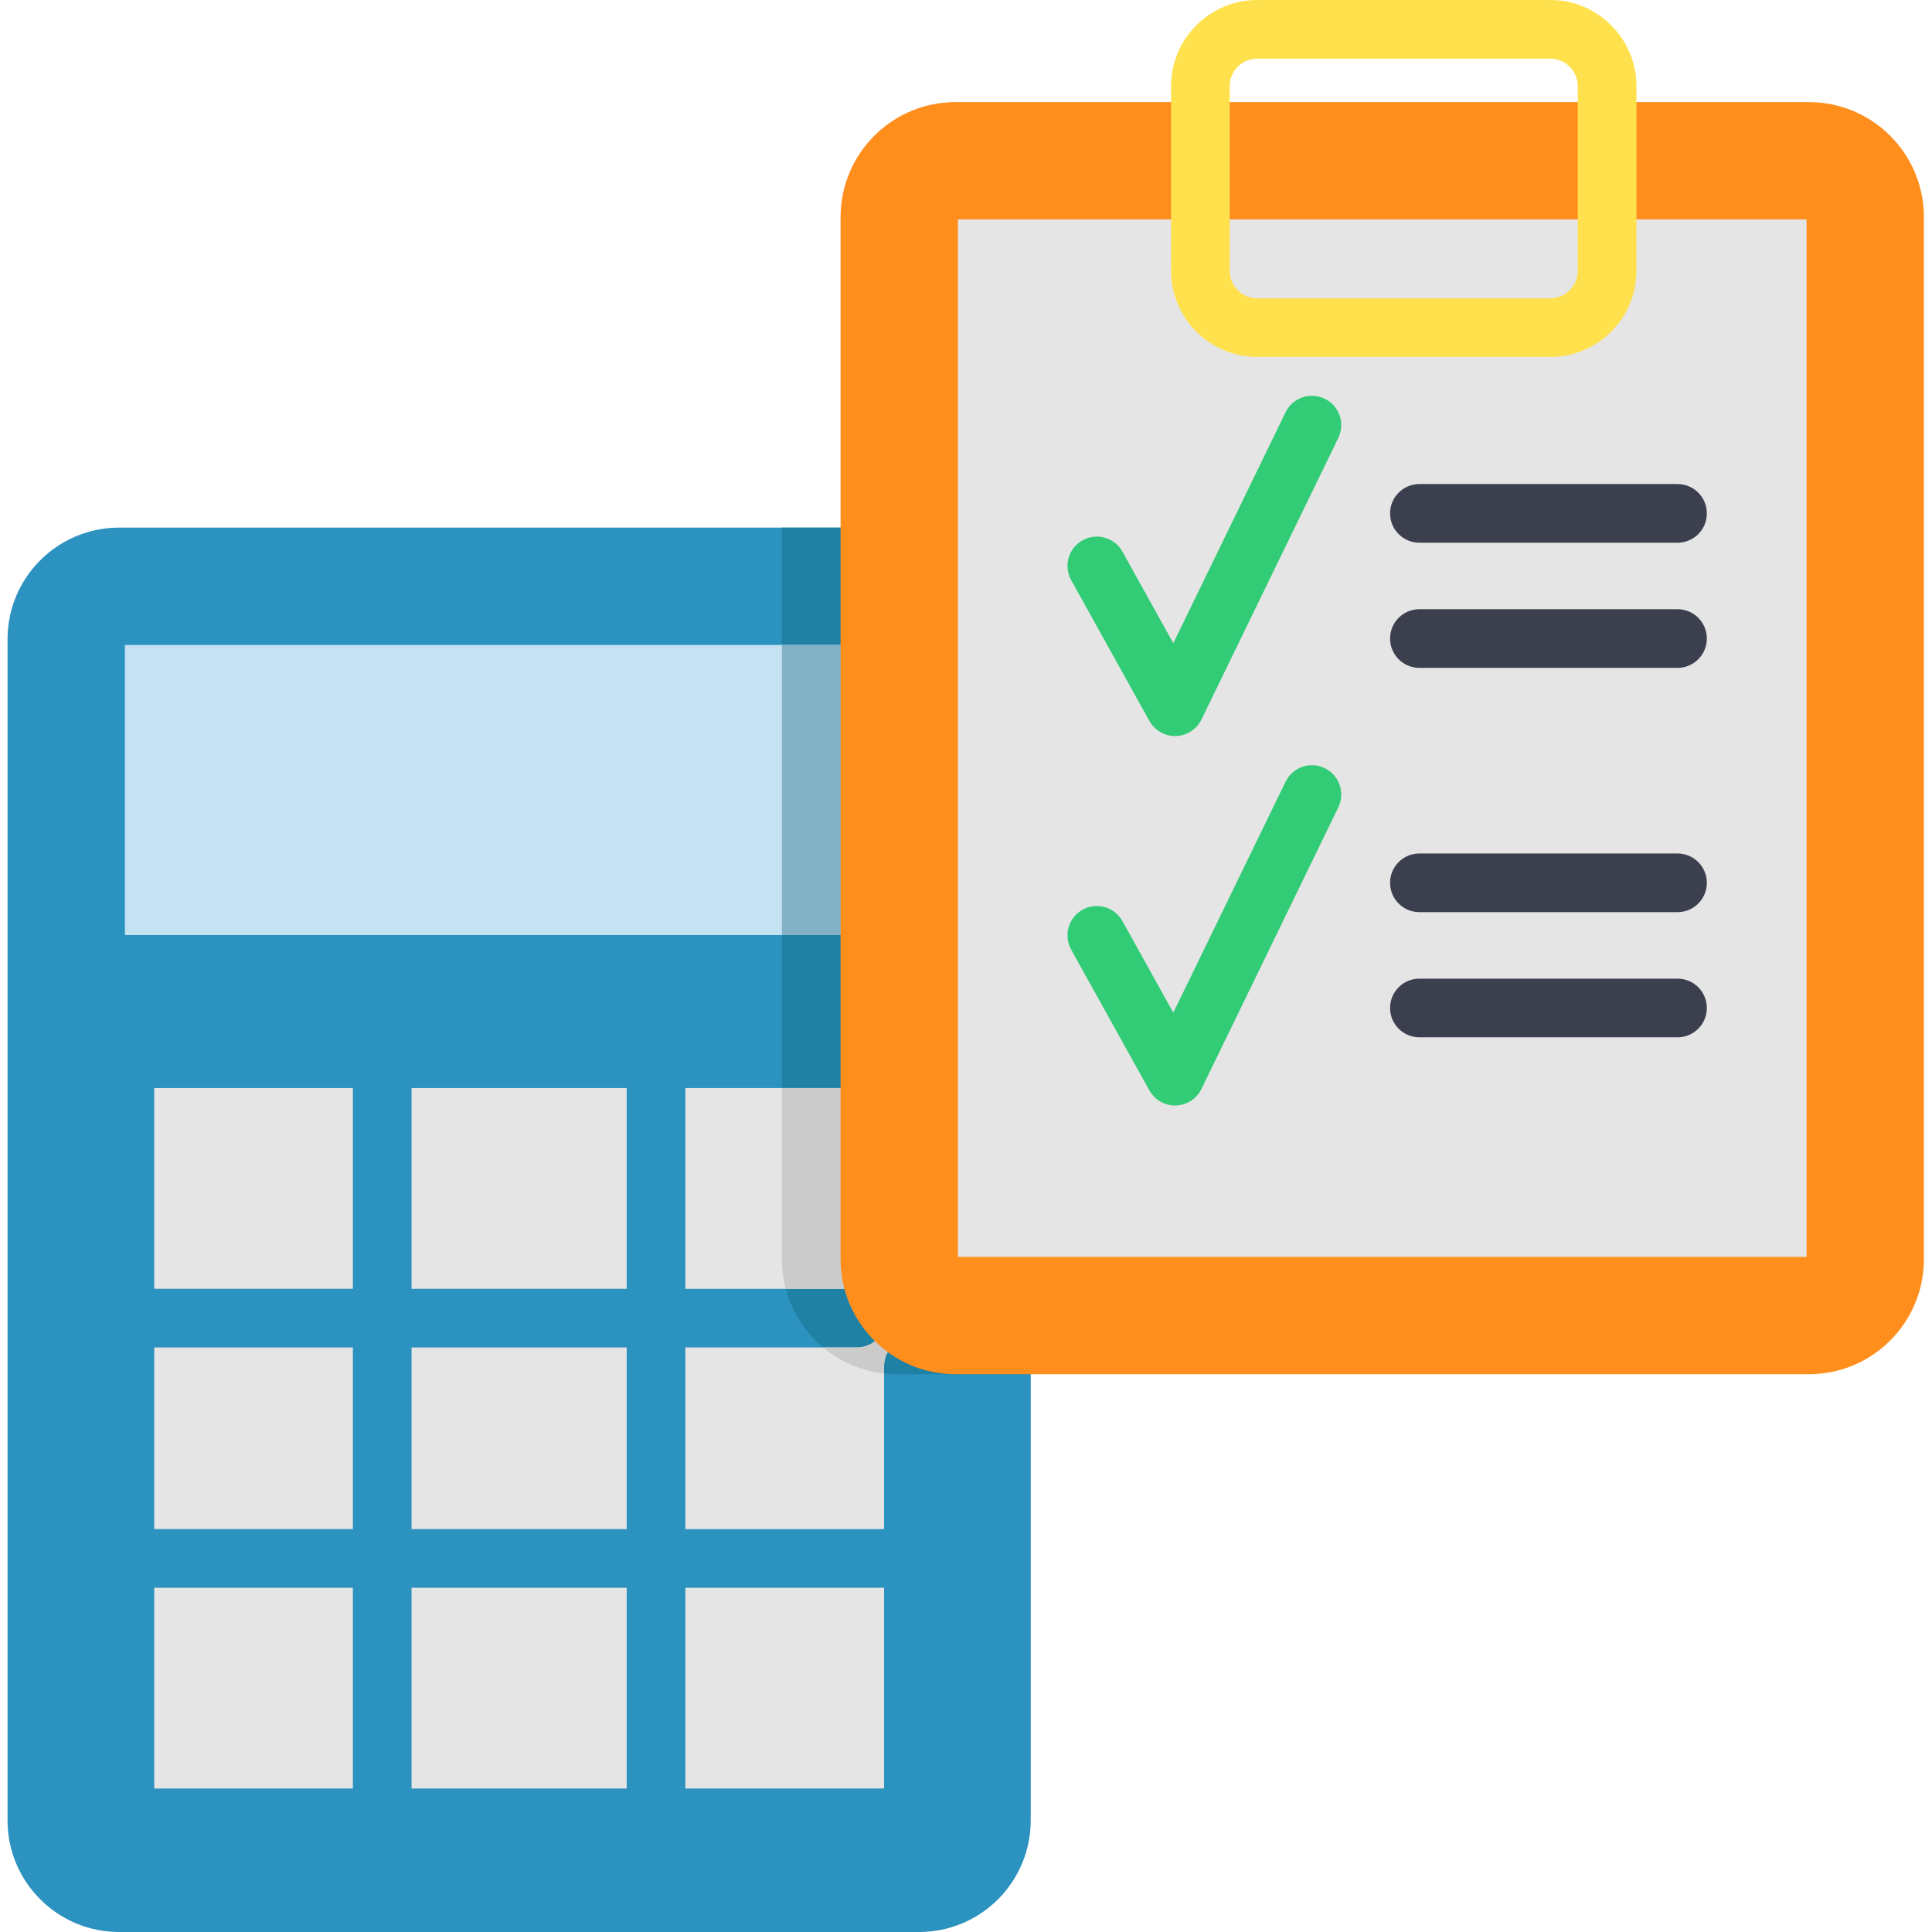 <svg height="512pt" viewBox="-2 0 512 512" width="512pt" xmlns="http://www.w3.org/2000/svg"><path d="m271.152 169.406v313.016c0 16.332-13.246 29.578-29.578 29.578h-211.996c-16.344 0-29.578-13.246-29.578-29.578v-313.016c0-16.348 13.234-29.582 29.578-29.582h211.996c16.332 0 29.578 13.234 29.578 29.582zm0 0" fill="#2c92bf"/><path d="m271.152 169.406v194.777h-35.465c-16.832 0-30.473-13.652-30.473-30.48v-193.879h36.359c16.332 0 29.578 13.234 29.578 29.582zm0 0" fill="#1f81a3"/><path d="m31.094 170.918h208.965v76.883h-208.965zm0 0" fill="#c4e2f2"/><path d="m205.215 170.918h34.844v76.883h-34.844zm0 0" fill="#83b2c6"/><g fill="#e5e5e5"><path d="m38.867 288.348h52.648v53.199h-52.648zm0 0"/><path d="m179.629 420.773h52.656v53.199h-52.656zm0 0"/><path d="m107.062 420.773h57.02v53.199h-57.02zm0 0"/><path d="m240.059 280.574v73.711c-4.289 0-7.773 3.48-7.773 7.773v43.168h-52.66v-48.133h45.449c4.289 0 7.773-3.484 7.773-7.773 0-4.293-3.484-7.773-7.773-7.773h-45.449v-53.199h41.137c4.289 0 7.773-3.484 7.773-7.773zm0 0"/><path d="m107.062 357.094h57.02v48.133h-57.02zm0 0"/><path d="m107.062 288.348h57.02v53.199h-57.02zm0 0"/><path d="m38.867 420.773h52.648v53.199h-52.648zm0 0"/><path d="m38.867 357.094h52.648v48.133h-52.648zm0 0"/></g><path d="m240.059 280.574v73.711c-4.289 0-7.773 3.48-7.773 7.773v1.938c-6.102-.676-11.66-3.16-16.125-6.902h8.914c4.289 0 7.773-3.484 7.773-7.773 0-4.293-3.484-7.773-7.773-7.773h-18.832c-.676-2.5-1.027-5.133-1.027-7.848v-45.352h15.547c4.289 0 7.773-3.484 7.773-7.773zm0 0" fill="#cbcbcb"/><path d="m251.238 364.18h226.137c16.832 0 30.477-13.645 30.477-30.477v-276.168c0-16.832-13.645-30.477-30.477-30.477h-226.137c-16.832 0-30.477 13.645-30.477 30.477v276.168c0 16.832 13.645 30.477 30.477 30.477zm0 0" fill="#ff8e1d"/><path d="m251.855 58.152h224.902v274.934h-224.902zm0 0" fill="#e5e5e5"/><path d="m408.84 94.594h-77.664c-12.594 0-22.836-10.242-22.836-22.836v-48.922c0-12.59 10.242-22.836 22.836-22.836h77.668c12.59 0 22.832 10.246 22.832 22.836v48.926c0 12.59-10.242 22.832-22.836 22.832zm-77.664-79.047c-4.02 0-7.289 3.27-7.289 7.289v48.926c0 4.016 3.27 7.289 7.289 7.289h77.668c4.02 0 7.285-3.273 7.285-7.289v-48.926c0-4.02-3.266-7.289-7.285-7.289zm0 0" fill="#ffe14d"/><path d="m309.395 195.062c-2.816 0-5.418-1.527-6.793-4l-20.73-37.312c-2.082-3.75-.73-8.484 3.02-10.566 3.758-2.086 8.488-.734 10.574 3.02l13.473 24.25 29.742-61.188c1.875-3.859 6.523-5.469 10.391-3.59 3.859 1.875 5.469 6.527 3.59 10.387l-36.273 74.625c-1.27 2.605-3.879 4.293-6.777 4.371-.07.004-.141.004-.215.004zm0 0" fill="#32cc77"/><path d="m442.559 176.992h-68.402c-4.297 0-7.773-3.48-7.773-7.773s3.477-7.773 7.773-7.773h68.402c4.297 0 7.773 3.48 7.773 7.773s-3.48 7.773-7.773 7.773zm0 0" fill="#3c3f4d"/><path d="m442.559 143.824h-68.402c-4.297 0-7.773-3.48-7.773-7.773s3.477-7.773 7.773-7.773h68.402c4.297 0 7.773 3.48 7.773 7.773s-3.48 7.773-7.773 7.773zm0 0" fill="#3c3f4d"/><path d="m309.395 292.969c-2.816 0-5.418-1.527-6.793-4l-20.73-37.312c-2.082-3.75-.73-8.484 3.02-10.566 3.758-2.086 8.488-.734 10.574 3.02l13.473 24.25 29.742-61.188c1.875-3.859 6.523-5.469 10.391-3.59 3.859 1.875 5.469 6.527 3.59 10.387l-36.273 74.625c-1.27 2.605-3.879 4.293-6.777 4.371-.07.004-.141.004-.215.004zm0 0" fill="#32cc77"/><path d="m442.559 274.898h-68.402c-4.297 0-7.773-3.48-7.773-7.773s3.477-7.773 7.773-7.773h68.402c4.297 0 7.773 3.48 7.773 7.773s-3.48 7.773-7.773 7.773zm0 0" fill="#3c3f4d"/><path d="m442.559 241.73h-68.402c-4.297 0-7.773-3.48-7.773-7.773s3.477-7.773 7.773-7.773h68.402c4.297 0 7.773 3.48 7.773 7.773s-3.48 7.773-7.773 7.773zm0 0" fill="#3c3f4d"/></svg>